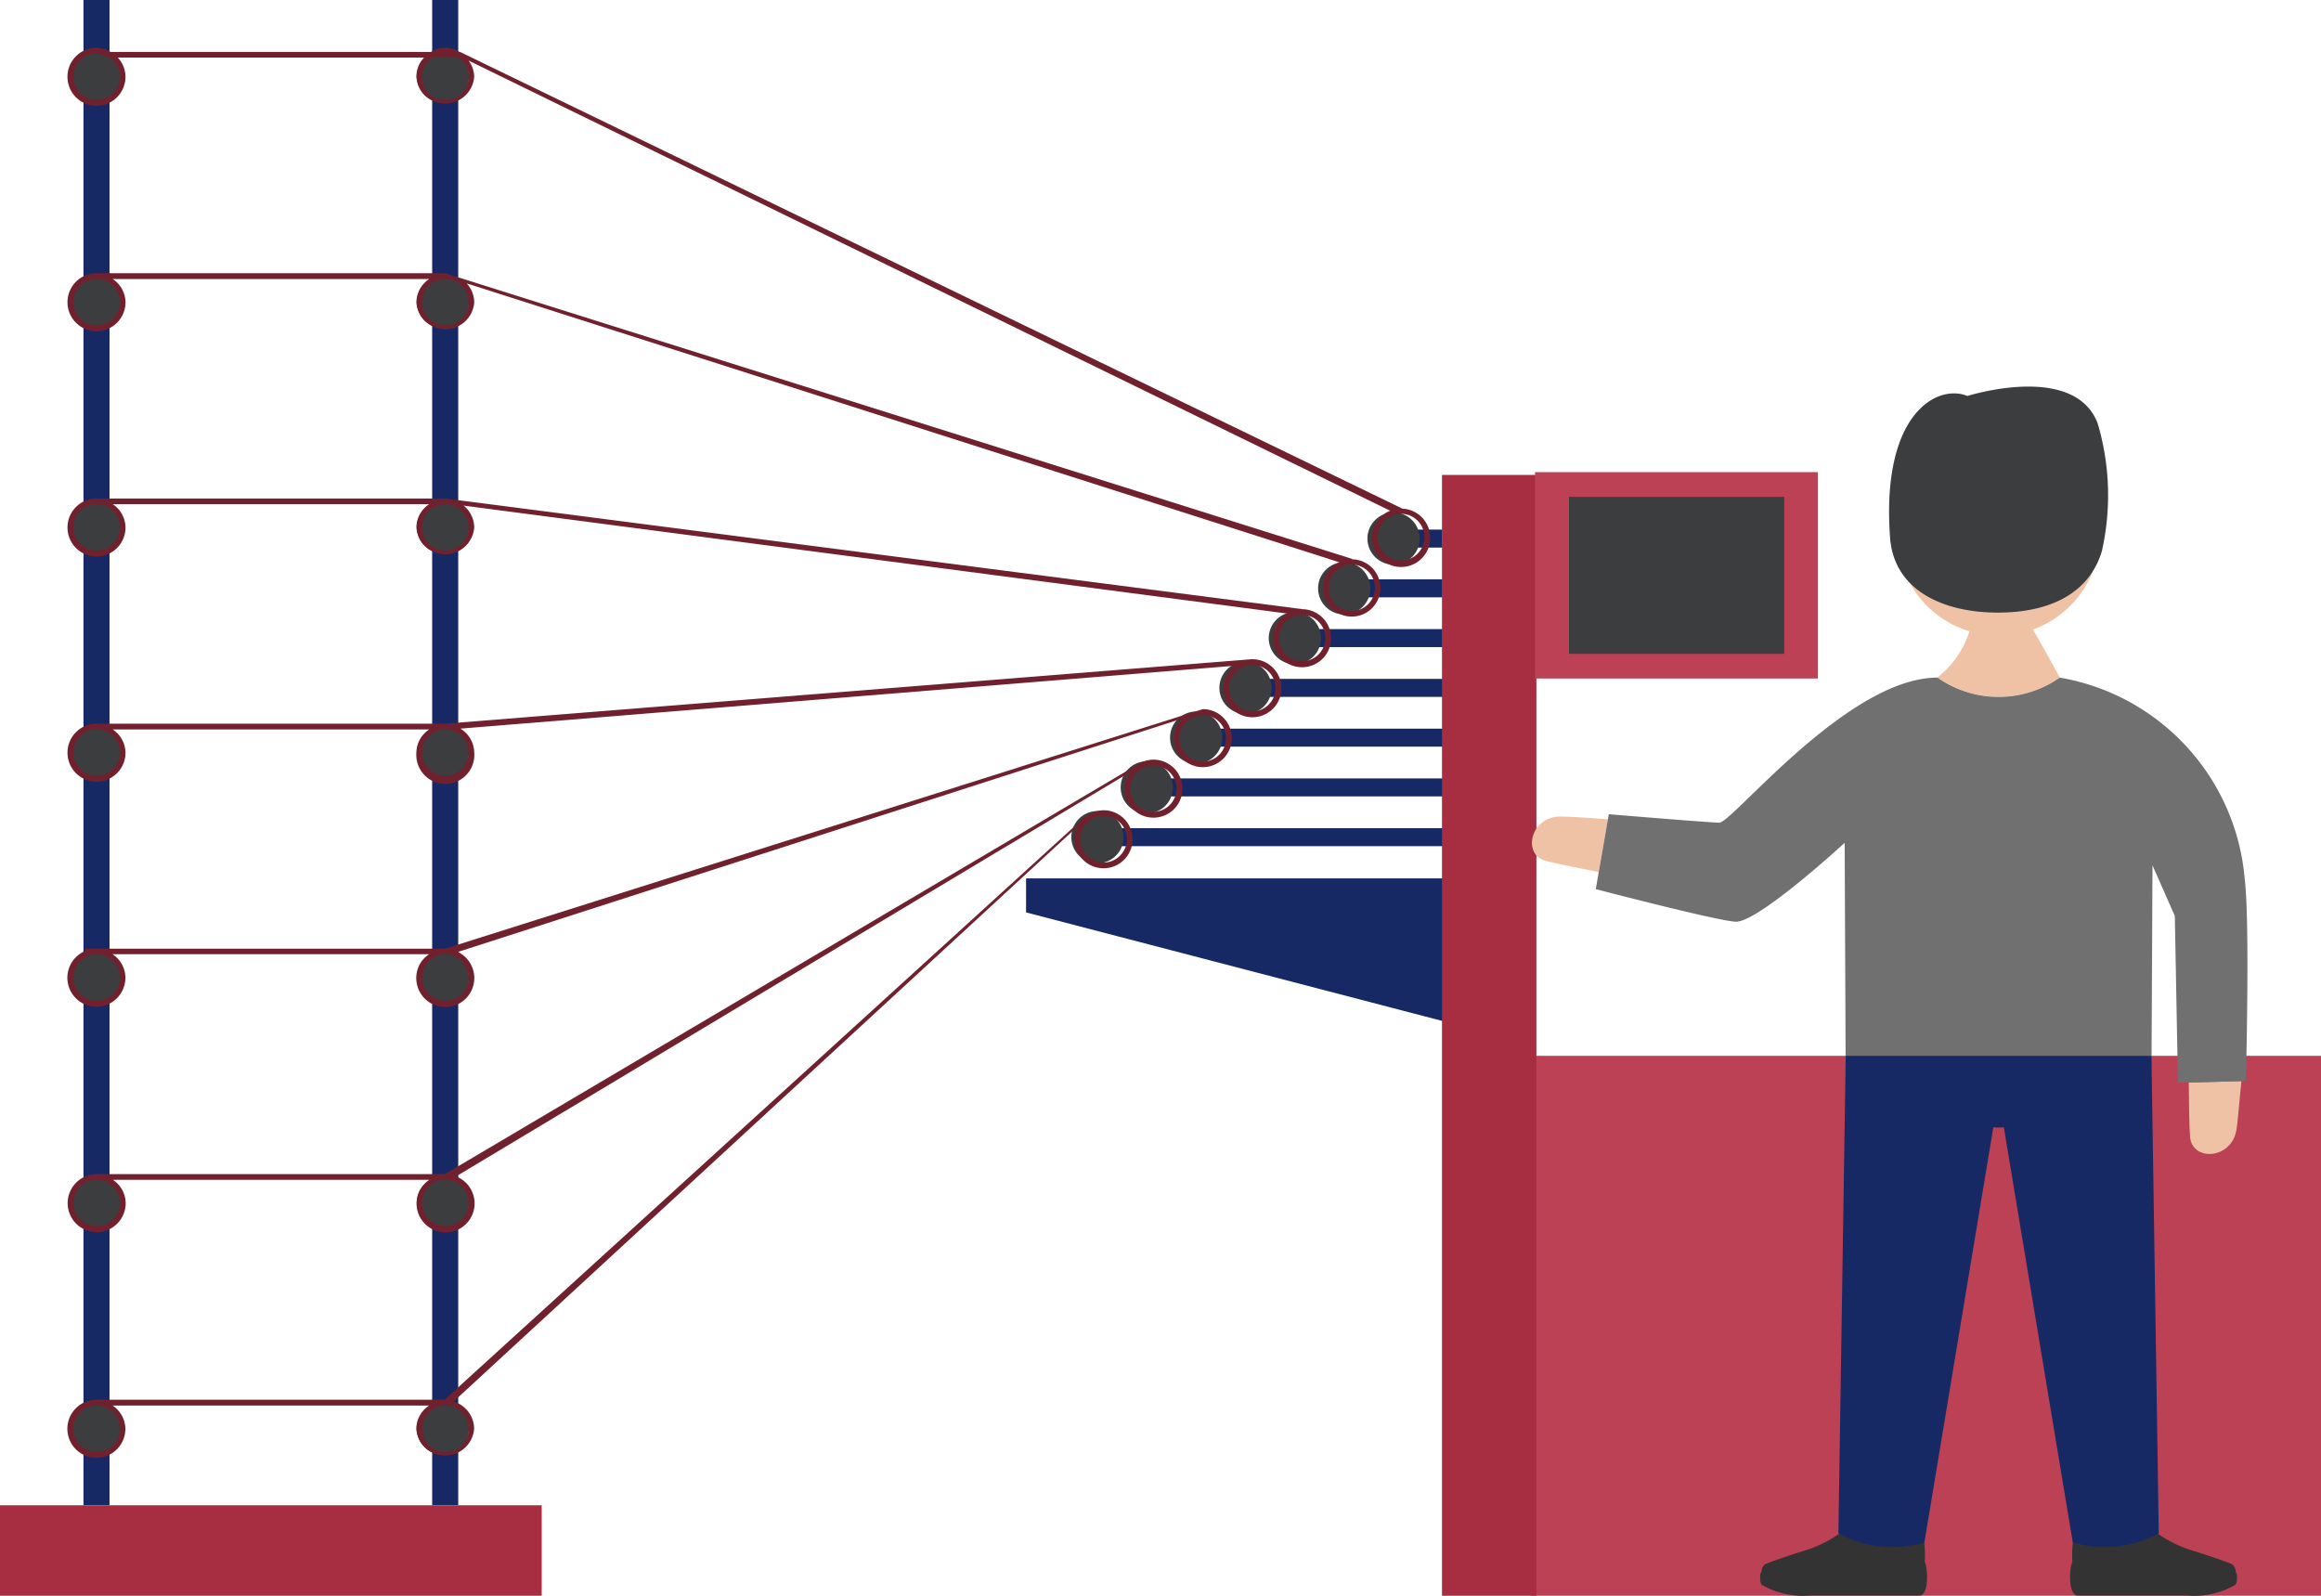 <svg xmlns="http://www.w3.org/2000/svg" width="80" height="55" viewBox="0 0 80 55">
  <g id="Group_36950" data-name="Group 36950" transform="translate(-142.954 -139.727)">
    <g id="Group_36949" data-name="Group 36949" transform="translate(142.954 139.727)">
      <rect id="Rectangle_2043" data-name="Rectangle 2043" width="11.323" height="0.62" transform="translate(38.418 28.544)" fill="#162965"/>
      <rect id="Rectangle_2044" data-name="Rectangle 2044" width="10.242" height="0.62" transform="translate(39.495 26.829)" fill="#162965"/>
      <rect id="Rectangle_2045" data-name="Rectangle 2045" width="8.532" height="0.62" transform="translate(41.202 25.114)" fill="#162965"/>
      <rect id="Rectangle_2046" data-name="Rectangle 2046" width="6.821" height="0.62" transform="translate(42.908 23.399)" fill="#162965"/>
      <rect id="Rectangle_2047" data-name="Rectangle 2047" width="5.11" height="0.62" transform="translate(44.614 21.683)" fill="#162965"/>
      <rect id="Rectangle_2048" data-name="Rectangle 2048" width="3.4" height="0.62" transform="translate(46.321 19.968)" fill="#162965"/>
      <rect id="Rectangle_2049" data-name="Rectangle 2049" width="1.689" height="0.62" transform="translate(48.028 18.253)" fill="#162965"/>
      <rect id="Rectangle_2050" data-name="Rectangle 2050" width="27.198" height="18.609" transform="translate(52.802 36.391)" fill="#bc4155"/>
      <path id="Path_7544" data-name="Path 7544" d="M192.94,169.913H178.556v1.173l14.384,3.751Z" transform="translate(-143.19 -139.639)" fill="#162965"/>
      <rect id="Rectangle_2051" data-name="Rectangle 2051" width="3.254" height="38.631" transform="translate(49.702 16.368)" fill="#a72d41"/>
      <g id="Group_36932" data-name="Group 36932" transform="translate(52.802 13.324)">
        <path id="Path_7545" data-name="Path 7545" d="M197.147,167.725c.278,0,.9.034,1.668.094l-.317,1.819c-.819-.158-1.5-.3-1.824-.383C195.846,169.036,196.147,167.743,197.147,167.725Z" transform="translate(-196.195 -152.906)" fill="#efc2a6"/>
        <path id="Path_7546" data-name="Path 7546" d="M211.407,160.738h1.746q.612,1.05,1.235,2.194a3.667,3.667,0,0,1-4.215,0A3.284,3.284,0,0,0,211.407,160.738Z" transform="translate(-196.195 -152.906)" fill="#efc2a6"/>
        <path id="Path_7547" data-name="Path 7547" d="M220.469,178.572c.055-.273.1-.965.182-1.731l-1.816.053c.006.834.019,1.529.044,1.863C218.943,179.611,220.269,179.551,220.469,178.572Z" transform="translate(-196.195 -152.906)" fill="#efc2a6"/>
        <path id="Path_7548" data-name="Path 7548" d="M220.459,193.785c-.009-.065-.021-.235-.156-.3-.175-.079-.8-.294-1.4-.48a4.106,4.106,0,0,1-1.27-.665s-.247-.844-.382-.881-.277.661-.326.891a1.961,1.961,0,0,1-1.015.465c-.4-.015-.588-.414-.749-.562-.07-.064-.2-.049-.223,0a3.538,3.538,0,0,0-.113,1.166c-.1.135-.168,1.155.186,1.155h3.743a2.886,2.886,0,0,0,1.667-.357c.031-.021.072-.061.076-.239S220.476,193.776,220.459,193.785Z" transform="translate(-196.195 -152.906)" fill="#333"/>
        <path id="Path_7549" data-name="Path 7549" d="M208.792,158.107a3.49,3.49,0,1,0,3.488-3.6A3.546,3.546,0,0,0,208.792,158.107Z" transform="translate(-196.195 -152.906)" fill="#efc2a6"/>
        <path id="Path_7550" data-name="Path 7550" d="M198.845,167.645s3.491.291,3.809.291c.452,0,4.43-5,7.519-5a3.667,3.667,0,0,0,4.215,0,7.7,7.7,0,0,1,6.378,6.967c.18,1.467.038,6.939.038,6.939l-2.342.056-.107-5.746-.77-1.745-.032,6.57H207.007l-.032-7.346s-3,2.762-3.762,2.719c-.669-.039-4.817-1.123-4.817-1.123Z" transform="translate(-196.195 -152.906)" fill="#707070"/>
        <path id="Path_7551" data-name="Path 7551" d="M211.207,153.23s3.672-1.17,4.486.937a8.715,8.715,0,0,1,.145,4.417c-.432,1.425-1.75,2.112-3.589,2.112-1.882,0-3.576-.771-3.709-2.58C208.224,153.843,210.162,152.8,211.207,153.23Z" transform="translate(-196.195 -152.906)" fill="#3c3d3f"/>
        <path id="Path_7552" data-name="Path 7552" d="M204.1,193.785c.01-.065.021-.235.156-.3.175-.079.8-.294,1.4-.48a4.1,4.1,0,0,0,1.27-.665s.247-.844.382-.881.278.661.326.891a1.965,1.965,0,0,0,1.015.465c.4-.015.588-.414.75-.562.07-.064.2-.049.222,0a3.537,3.537,0,0,1,.113,1.166c.1.135.169,1.155-.185,1.155h-3.744a2.881,2.881,0,0,1-1.666-.357c-.032-.021-.073-.061-.077-.239S204.084,193.776,204.1,193.785Z" transform="translate(-196.195 -152.906)" fill="#333"/>
        <path id="Path_7553" data-name="Path 7553" d="M217.549,175.973H207.011l-.252,16.459a3.905,3.905,0,0,0,2.964.31l2.376-14.308s.093.01.181.01.181-.01.181-.01l2.376,14.308a3.9,3.9,0,0,0,2.964-.31Z" transform="translate(-196.195 -152.906)" fill="#162965"/>
      </g>
      <rect id="Rectangle_2052" data-name="Rectangle 2052" width="0.898" height="51.88" transform="translate(14.896)" fill="#162965"/>
      <rect id="Rectangle_2053" data-name="Rectangle 2053" width="0.898" height="51.88" transform="translate(3.775 51.88) rotate(180)" fill="#162965"/>
      <path id="Path_7554" data-name="Path 7554" d="M181.888,168.505a.9.9,0,1,1-.9-.9A.9.9,0,0,1,181.888,168.505Z" transform="translate(-143.161 -139.651)" fill="#3c3d3f"/>
      <circle id="Ellipse_484" data-name="Ellipse 484" cx="0.9" cy="0.9" r="0.9" transform="translate(14.364 48.34)" fill="#3c3d3f"/>
      <circle id="Ellipse_485" data-name="Ellipse 485" cx="0.9" cy="0.9" r="0.9" transform="translate(14.364 40.563)" fill="#3c3d3f"/>
      <circle id="Ellipse_486" data-name="Ellipse 486" cx="0.9" cy="0.9" r="0.9" transform="translate(14.364 32.799)" fill="#3c3d3f"/>
      <circle id="Ellipse_487" data-name="Ellipse 487" cx="0.9" cy="0.9" r="0.9" transform="translate(14.364 25.035)" fill="#3c3d3f"/>
      <path id="Path_7555" data-name="Path 7555" d="M159.2,157.851a.9.9,0,1,1-.9-.9A.9.9,0,0,1,159.2,157.851Z" transform="translate(-143.034 -139.68)" fill="#3c3d3f"/>
      <path id="Path_7556" data-name="Path 7556" d="M159.2,150.109a.9.9,0,1,1-.9-.9A.9.9,0,0,1,159.2,150.109Z" transform="translate(-143.034 -139.701)" fill="#3c3d3f"/>
      <path id="Path_7557" data-name="Path 7557" d="M159.2,142.366a.9.9,0,1,1-.9-.9A.9.9,0,0,1,159.2,142.366Z" transform="translate(-143.034 -139.727)" fill="#3c3d3f"/>
      <path id="Path_7558" data-name="Path 7558" d="M147.18,188.823a.9.9,0,1,1-.9-.9A.9.9,0,0,1,147.18,188.823Z" transform="translate(-142.954 -139.582)" fill="#3c3d3f"/>
      <path id="Path_7559" data-name="Path 7559" d="M147.18,181.08a.9.9,0,1,1-.9-.9A.9.9,0,0,1,147.18,181.08Z" transform="translate(-142.954 -139.616)" fill="#3c3d3f"/>
      <path id="Path_7560" data-name="Path 7560" d="M147.18,173.337a.9.9,0,1,1-.9-.9A.9.9,0,0,1,147.18,173.337Z" transform="translate(-142.954 -139.637)" fill="#3c3d3f"/>
      <path id="Path_7561" data-name="Path 7561" d="M147.18,165.594a.9.9,0,1,1-.9-.9A.9.9,0,0,1,147.18,165.594Z" transform="translate(-142.954 -139.659)" fill="#3c3d3f"/>
      <path id="Path_7562" data-name="Path 7562" d="M147.18,157.851a.9.9,0,1,1-.9-.9A.9.9,0,0,1,147.18,157.851Z" transform="translate(-142.954 -139.68)" fill="#3c3d3f"/>
      <path id="Path_7563" data-name="Path 7563" d="M147.18,150.109a.9.9,0,1,1-.9-.9A.9.9,0,0,1,147.18,150.109Z" transform="translate(-142.954 -139.701)" fill="#3c3d3f"/>
      <path id="Path_7564" data-name="Path 7564" d="M147.18,142.366a.9.9,0,1,1-.9-.9A.9.9,0,0,1,147.18,142.366Z" transform="translate(-142.954 -139.727)" fill="#3c3d3f"/>
      <circle id="Ellipse_488" data-name="Ellipse 488" cx="0.9" cy="0.9" r="0.9" transform="translate(38.627 26.239)" fill="#3c3d3f"/>
      <path id="Path_7565" data-name="Path 7565" d="M185.309,165.084a.9.9,0,1,1-.9-.9A.9.9,0,0,1,185.309,165.084Z" transform="translate(-143.18 -139.66)" fill="#3c3d3f"/>
      <path id="Path_7566" data-name="Path 7566" d="M187.02,163.373a.9.9,0,1,1-.9-.9A.9.9,0,0,1,187.02,163.373Z" transform="translate(-143.19 -139.665)" fill="#3c3d3f"/>
      <path id="Path_7567" data-name="Path 7567" d="M188.73,161.663a.9.9,0,1,1-.9-.9A.9.9,0,0,1,188.73,161.663Z" transform="translate(-143.199 -139.669)" fill="#3c3d3f"/>
      <path id="Path_7568" data-name="Path 7568" d="M190.441,159.952a.9.9,0,1,1-.9-.9A.9.9,0,0,1,190.441,159.952Z" transform="translate(-143.209 -139.674)" fill="#3c3d3f"/>
      <path id="Path_7569" data-name="Path 7569" d="M192.151,158.241a.9.9,0,1,1-.9-.9A.9.9,0,0,1,192.151,158.241Z" transform="translate(-143.218 -139.679)" fill="#3c3d3f"/>
      <g id="Group_36948" data-name="Group 36948" transform="translate(2.328 1.643)">
        <g id="Group_36947" data-name="Group 36947">
          <g id="Group_36934" data-name="Group 36934" transform="translate(0 26.284)">
            <g id="Group_36933" data-name="Group 36933">
              <path id="Path_7570" data-name="Path 7570" d="M180.987,167.509a.963.963,0,0,0-.569.2l-.013-.025-22.129,20.142h-12a1,1,0,1,0,1,1,.979.979,0,0,0-.442-.8h10.91a.979.979,0,0,0-.442.8,1,1,0,0,0,1.994,0,.986.986,0,0,0-.708-.938l21.531-19.842a.969.969,0,0,0-.128.462,1,1,0,1,0,1-1Zm-33.9,21.314a.8.8,0,1,1-.8-.8A.806.806,0,0,1,147.084,188.823Zm12.02,0a.8.8,0,1,1-.805-.8A.806.806,0,0,1,159.1,188.823Zm21.883-19.513a.805.805,0,1,1,.805-.8A.806.806,0,0,1,180.987,169.31Z" transform="translate(-145.282 -167.509)" fill="#71212e"/>
            </g>
          </g>
          <g id="Group_36936" data-name="Group 36936" transform="translate(0 24.538)">
            <g id="Group_36935" data-name="Group 36935">
              <path id="Path_7571" data-name="Path 7571" d="M182.7,165.8a.977.977,0,0,0-.42.1l-23.994,14.185h-12a1,1,0,1,0,1,1,.979.979,0,0,0-.442-.805h10.91a.979.979,0,0,0-.442.805,1,1,0,1,0,1.363-.922l23.241-13.938a.968.968,0,0,0-.205.574,1,1,0,1,0,1-1ZM147.084,181.08a.8.8,0,1,1-.8-.805A.806.806,0,0,1,147.084,181.08Zm12.02,0a.8.8,0,1,1-.805-.805A.806.806,0,0,1,159.1,181.08ZM182.7,167.6a.8.8,0,1,1,.806-.8A.806.806,0,0,1,182.7,167.6Z" transform="translate(-145.282 -165.798)" fill="#71212e"/>
            </g>
          </g>
          <g id="Group_36938" data-name="Group 36938" transform="translate(0 22.804)">
            <g id="Group_36937" data-name="Group 36937">
              <path id="Path_7572" data-name="Path 7572" d="M184.408,164.088c-.006,0-.011,0-.017,0l-26.092,8.25h-12.41v.08a1,1,0,1,0,1.387.916.979.979,0,0,0-.442-.805h10.911a.979.979,0,0,0-.443.806,1,1,0,1,0,1.435-.884l24.942-8.036a.985.985,0,0,0-.267.667,1,1,0,1,0,1-1Zm-37.324,9.249a.8.8,0,1,1-.8-.805A.806.806,0,0,1,147.084,173.337Zm12.02,0a.8.8,0,1,1-.805-.805A.806.806,0,0,1,159.1,173.337Zm25.3-7.449a.806.806,0,0,1-.805-.8.8.8,0,0,1,.664-.777l.147-.027a.8.8,0,0,1-.006,1.608Z" transform="translate(-145.282 -164.088)" fill="#71212e"/>
            </g>
          </g>
          <g id="Group_36940" data-name="Group 36940" transform="translate(0 21.076)">
            <g id="Group_36939" data-name="Group 36939">
              <path id="Path_7573" data-name="Path 7573" d="M186.119,162.377h-.005L158.3,164.6h-12.02a1,1,0,1,0,1,1,.979.979,0,0,0-.442-.8h10.91a.979.979,0,0,0-.442.8,1,1,0,1,0,1.994,0,.982.982,0,0,0-.478-.829l26.7-2.168a.98.98,0,0,0-.4.776,1,1,0,1,0,1-1Zm-39.035,3.217a.8.8,0,1,1-.8-.8A.807.807,0,0,1,147.084,165.594Zm12.02,0a.8.8,0,1,1-.805-.8A.807.807,0,0,1,159.1,165.594Zm27.015-1.416a.8.8,0,1,1,.8-.8A.806.806,0,0,1,186.119,164.178Z" transform="translate(-145.282 -162.377)" fill="#71212e"/>
            </g>
          </g>
          <g id="Group_36942" data-name="Group 36942" transform="translate(0 15.538)">
            <g id="Group_36941" data-name="Group 36941">
              <path id="Path_7574" data-name="Path 7574" d="M187.837,160.668,158.3,156.855h-12.02a1,1,0,1,0,1,1,.981.981,0,0,0-.442-.806h10.91a.981.981,0,0,0-.442.806,1,1,0,0,0,1.994,0,.982.982,0,0,0-.367-.755l28.4,3.722a.981.981,0,0,0-.5.843,1,1,0,1,0,1-.994Zm-40.753-2.816a.8.8,0,1,1-.8-.806A.806.806,0,0,1,147.084,157.852Zm12.02,0a.8.8,0,1,1-.807-.805h.007A.807.807,0,0,1,159.1,157.852Zm28.725,4.615a.8.8,0,1,1,.806-.8A.806.806,0,0,1,187.829,162.467Z" transform="translate(-145.282 -156.855)" fill="#71212e"/>
            </g>
          </g>
          <g id="Group_36944" data-name="Group 36944" transform="translate(0 7.774)">
            <g id="Group_36943" data-name="Group 36943">
              <path id="Path_7575" data-name="Path 7575" d="M189.558,158.959,158.3,149.113h-12.02a1,1,0,1,0,1,1,.979.979,0,0,0-.442-.8l10.912,0a.981.981,0,0,0-.444.807,1,1,0,0,0,1.994,0,.985.985,0,0,0-.26-.657l30.073,9.611a.987.987,0,1,0,.449-.1Zm-42.474-8.85a.8.8,0,1,1-.8-.8A.806.806,0,0,1,147.084,150.109Zm12.02,0a.8.8,0,1,1-.81-.8l.319.063A.807.807,0,0,1,159.1,150.109Zm30.436,10.647a.8.8,0,1,1,.806-.8A.806.806,0,0,1,189.54,160.756Z" transform="translate(-145.282 -149.113)" fill="#71212e"/>
            </g>
          </g>
          <g id="Group_36946" data-name="Group 36946">
            <g id="Group_36945" data-name="Group 36945">
              <path id="Path_7576" data-name="Path 7576" d="M191.278,157.251l-32.466-15.734h-.023a.888.888,0,0,0-.979,0l-11.046,0a.963.963,0,0,0-.485-.144,1,1,0,1,0,1,1,.984.984,0,0,0-.263-.661h10.553a.981.981,0,0,0-.264.661,1,1,0,0,0,1.994,0,.968.968,0,0,0-.194-.558l31.765,15.515a1.006,1.006,0,1,0,.411-.072Zm-44.194-14.885a.8.8,0,1,1-.8-.8l.432.144A.792.792,0,0,1,147.084,142.366Zm11.215.805a.8.8,0,0,1-.8-.805.791.791,0,0,1,.372-.661h.864a.792.792,0,0,1,.373.661A.806.806,0,0,1,158.3,143.171Zm32.952,15.875a.805.805,0,1,1,.8-.805A.806.806,0,0,1,191.251,159.046Z" transform="translate(-145.282 -141.37)" fill="#71212e"/>
            </g>
          </g>
        </g>
      </g>
      <rect id="Rectangle_2054" data-name="Rectangle 2054" width="18.671" height="3.12" transform="translate(0 51.88)" fill="#a72d41"/>
      <rect id="Rectangle_2055" data-name="Rectangle 2055" width="9.75" height="7.113" transform="translate(52.91 16.273)" fill="#bc4155"/>
      <rect id="Rectangle_2056" data-name="Rectangle 2056" width="7.418" height="5.411" transform="translate(54.08 17.124)" fill="#3c3d3f"/>
    </g>
  </g>
</svg>
